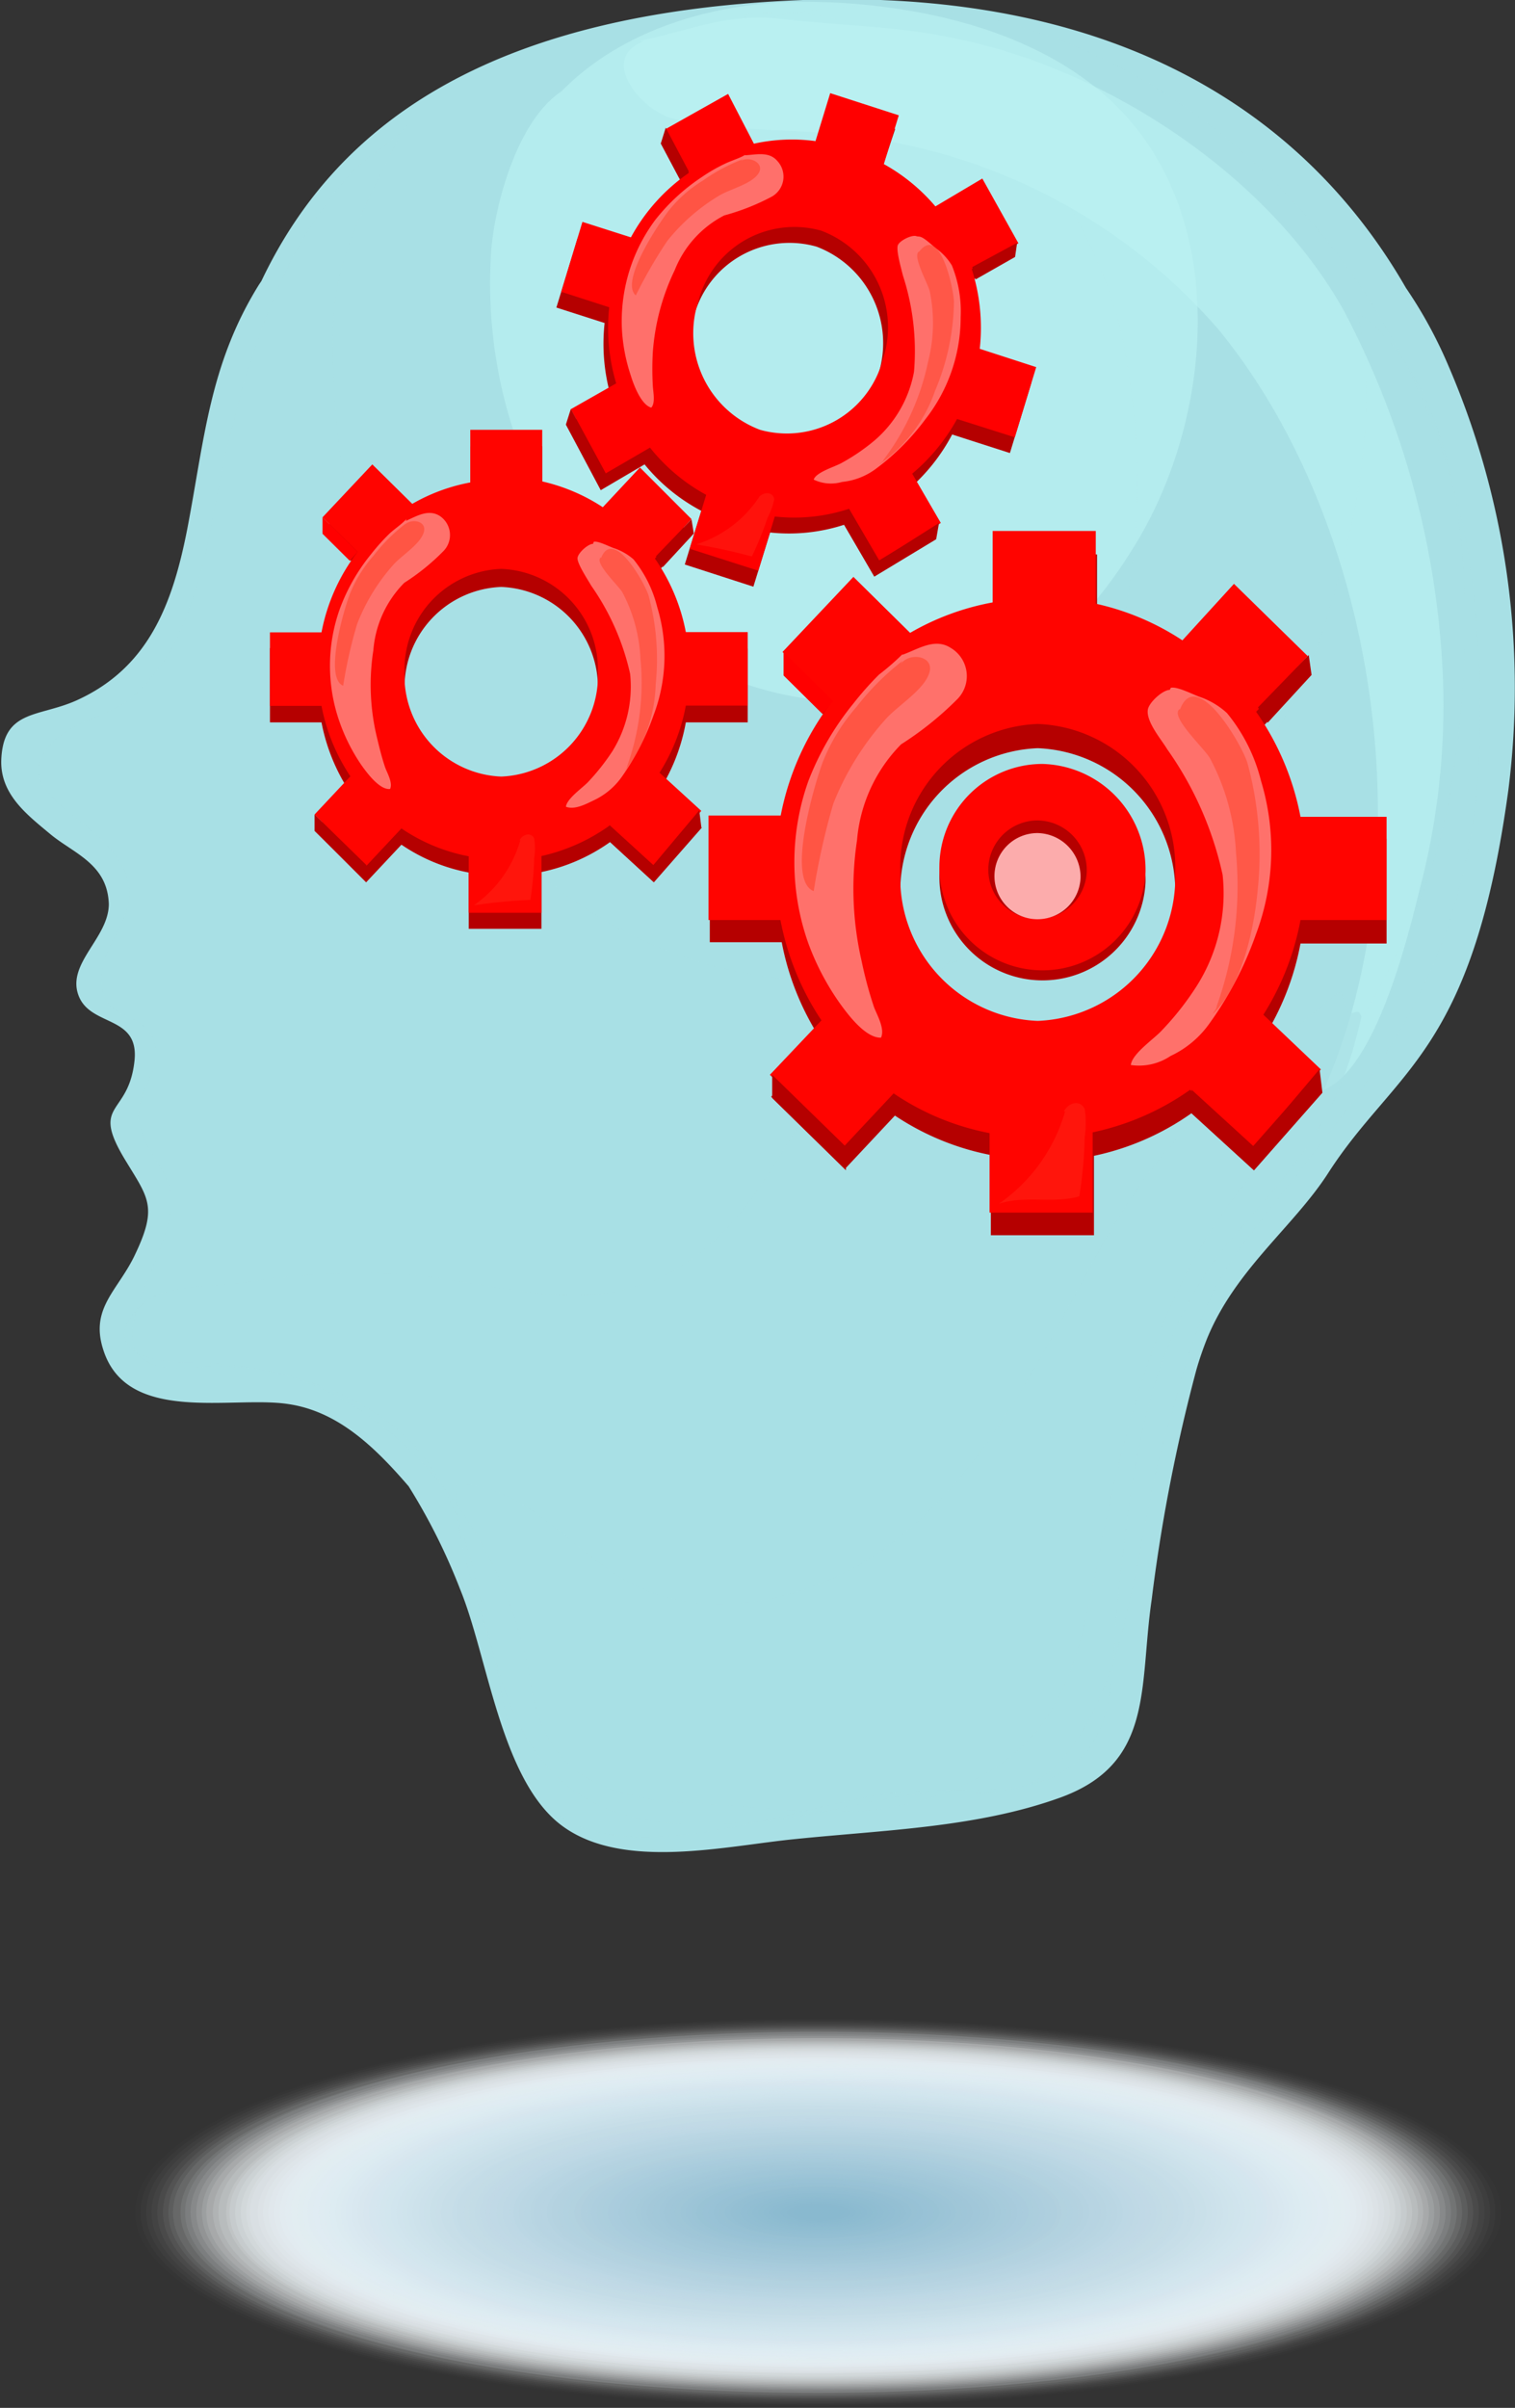 <svg xmlns="http://www.w3.org/2000/svg" width="58.76" height="93.33" viewBox="0 0 58.76 93.33">
  <rect x="0" y="0" width="58.76" height="93.33" fill="#333333" stroke="none"/>
  <defs>
    <style>
      .cls-1 {
        isolation: isolate;
      }

      .cls-124, .cls-2 {
        mix-blend-mode: multiply;
      }

      .cls-3 {
        fill: #fff;
        opacity: 0;
      }

      .cls-4 {
        fill: #fefeff;
        opacity: 0.01;
      }

      .cls-5 {
        fill: #fdfefe;
        opacity: 0.02;
      }

      .cls-6 {
        fill: #fcfdfe;
        opacity: 0.03;
      }

      .cls-7 {
        fill: #fbfdfd;
        opacity: 0.03;
      }

      .cls-8 {
        fill: #fafcfd;
        opacity: 0.04;
      }

      .cls-9 {
        fill: #f9fbfd;
        opacity: 0.05;
      }

      .cls-10 {
        fill: #f8fbfc;
        opacity: 0.06;
      }

      .cls-11 {
        fill: #f7fafc;
        opacity: 0.07;
      }

      .cls-12 {
        fill: #f6fafb;
        opacity: 0.08;
      }

      .cls-13 {
        fill: #f5f9fb;
        opacity: 0.08;
      }

      .cls-14 {
        fill: #f4f9fb;
        opacity: 0.09;
      }

      .cls-15 {
        fill: #f3f8fa;
        opacity: 0.1;
      }

      .cls-16 {
        fill: #f2f7fa;
        opacity: 0.11;
      }

      .cls-17 {
        fill: #f1f7f9;
        opacity: 0.12;
      }

      .cls-18 {
        fill: #f0f6f9;
        opacity: 0.13;
      }

      .cls-19 {
        fill: #eff6f9;
        opacity: 0.13;
      }

      .cls-20 {
        fill: #eef5f8;
        opacity: 0.14;
      }

      .cls-21 {
        fill: #edf4f8;
        opacity: 0.15;
      }

      .cls-22 {
        fill: #ecf4f7;
        opacity: 0.16;
      }

      .cls-23 {
        fill: #ebf3f7;
        opacity: 0.17;
      }

      .cls-24 {
        fill: #eaf3f7;
        opacity: 0.18;
      }

      .cls-25 {
        fill: #e9f2f6;
        opacity: 0.18;
      }

      .cls-26 {
        fill: #e8f1f6;
        opacity: 0.19;
      }

      .cls-27 {
        fill: #e7f1f5;
        opacity: 0.2;
      }

      .cls-28 {
        fill: #e6f0f5;
        opacity: 0.21;
      }

      .cls-29 {
        fill: #e5f0f5;
        opacity: 0.22;
      }

      .cls-30 {
        fill: #e4eff4;
        opacity: 0.23;
      }

      .cls-31 {
        fill: #e3eff4;
        opacity: 0.24;
      }

      .cls-32 {
        fill: #e2eef3;
        opacity: 0.24;
      }

      .cls-33 {
        fill: #e1edf3;
        opacity: 0.25;
      }

      .cls-34 {
        fill: #e0edf2;
        opacity: 0.26;
      }

      .cls-35 {
        fill: #dfecf2;
        opacity: 0.27;
      }

      .cls-36 {
        fill: #deecf2;
        opacity: 0.28;
      }

      .cls-37 {
        fill: #ddebf1;
        opacity: 0.29;
      }

      .cls-38 {
        fill: #dceaf1;
        opacity: 0.29;
      }

      .cls-39 {
        fill: #dbeaf0;
        opacity: 0.3;
      }

      .cls-40 {
        fill: #dae9f0;
        opacity: 0.31;
      }

      .cls-41 {
        fill: #d9e9f0;
        opacity: 0.32;
      }

      .cls-42 {
        fill: #d8e8ef;
        opacity: 0.33;
      }

      .cls-43 {
        fill: #d7e7ef;
        opacity: 0.34;
      }

      .cls-44 {
        fill: #d6e7ee;
        opacity: 0.34;
      }

      .cls-45 {
        fill: #d5e6ee;
        opacity: 0.35;
      }

      .cls-46 {
        fill: #d4e6ee;
        opacity: 0.36;
      }

      .cls-47 {
        fill: #d3e5ed;
        opacity: 0.37;
      }

      .cls-48 {
        fill: #d2e5ed;
        opacity: 0.38;
      }

      .cls-49 {
        fill: #d1e4ec;
        opacity: 0.39;
      }

      .cls-50 {
        fill: #d0e3ec;
        opacity: 0.39;
      }

      .cls-51 {
        fill: #cfe3ec;
        opacity: 0.4;
      }

      .cls-52 {
        fill: #cee2eb;
        opacity: 0.41;
      }

      .cls-53 {
        fill: #cde2eb;
        opacity: 0.42;
      }

      .cls-54 {
        fill: #cce1ea;
        opacity: 0.43;
      }

      .cls-55 {
        fill: #cbe0ea;
        opacity: 0.44;
      }

      .cls-56 {
        fill: #cae0ea;
        opacity: 0.45;
      }

      .cls-57 {
        fill: #c9dfe9;
        opacity: 0.45;
      }

      .cls-58 {
        fill: #c8dfe9;
        opacity: 0.46;
      }

      .cls-59 {
        fill: #c7dee8;
        opacity: 0.47;
      }

      .cls-60 {
        fill: #c6dde8;
        opacity: 0.48;
      }

      .cls-61 {
        fill: #c5dde8;
        opacity: 0.49;
      }

      .cls-62, .cls-63 {
        fill: #c4dce7;
      }

      .cls-62 {
        opacity: 0.5;
      }

      .cls-63 {
        opacity: 0.5;
      }

      .cls-64 {
        fill: #c3dbe6;
        opacity: 0.51;
      }

      .cls-65 {
        fill: #c2dbe6;
        opacity: 0.52;
      }

      .cls-66 {
        fill: #c1dae6;
        opacity: 0.53;
      }

      .cls-67 {
        fill: #c0d9e5;
        opacity: 0.54;
      }

      .cls-68 {
        fill: #bfd9e5;
        opacity: 0.55;
      }

      .cls-69 {
        fill: #bed8e4;
        opacity: 0.55;
      }

      .cls-70 {
        fill: #bdd8e4;
        opacity: 0.56;
      }

      .cls-71 {
        fill: #bcd7e4;
        opacity: 0.57;
      }

      .cls-72 {
        fill: #bbd6e3;
        opacity: 0.58;
      }

      .cls-73 {
        fill: #bad6e3;
        opacity: 0.59;
      }

      .cls-74 {
        fill: #b9d5e2;
        opacity: 0.6;
      }

      .cls-75 {
        fill: #b8d5e2;
        opacity: 0.61;
      }

      .cls-76 {
        fill: #b7d4e2;
        opacity: 0.61;
      }

      .cls-77 {
        fill: #b6d3e1;
        opacity: 0.62;
      }

      .cls-78 {
        fill: #b5d3e1;
        opacity: 0.63;
      }

      .cls-79 {
        fill: #b4d2e0;
        opacity: 0.64;
      }

      .cls-80 {
        fill: #b3d2e0;
        opacity: 0.65;
      }

      .cls-81 {
        fill: #b2d1e0;
        opacity: 0.66;
      }

      .cls-82 {
        fill: #b1d1df;
        opacity: 0.66;
      }

      .cls-83 {
        fill: #b0d0df;
        opacity: 0.67;
      }

      .cls-84 {
        fill: #afcfde;
        opacity: 0.68;
      }

      .cls-85 {
        fill: #aecfde;
        opacity: 0.69;
      }

      .cls-86 {
        fill: #adcede;
        opacity: 0.7;
      }

      .cls-87 {
        fill: #accedd;
        opacity: 0.71;
      }

      .cls-88 {
        fill: #abcddd;
        opacity: 0.71;
      }

      .cls-89 {
        fill: #aaccdc;
        opacity: 0.72;
      }

      .cls-90 {
        fill: #a9ccdc;
        opacity: 0.73;
      }

      .cls-91 {
        fill: #a8cbdc;
        opacity: 0.74;
      }

      .cls-92 {
        fill: #a7cbdb;
        opacity: 0.75;
      }

      .cls-93 {
        fill: #a6cadb;
        opacity: 0.76;
      }

      .cls-94 {
        fill: #a5c9da;
        opacity: 0.76;
      }

      .cls-95 {
        fill: #a4c9da;
        opacity: 0.77;
      }

      .cls-96 {
        fill: #a3c8d9;
        opacity: 0.78;
      }

      .cls-97 {
        fill: #a2c8d9;
        opacity: 0.79;
      }

      .cls-98 {
        fill: #a1c7d9;
        opacity: 0.8;
      }

      .cls-99 {
        fill: #a0c7d8;
        opacity: 0.81;
      }

      .cls-100 {
        fill: #9fc6d8;
        opacity: 0.82;
      }

      .cls-101 {
        fill: #9ec5d7;
        opacity: 0.82;
      }

      .cls-102 {
        fill: #9dc5d7;
        opacity: 0.83;
      }

      .cls-103 {
        fill: #9cc4d7;
        opacity: 0.84;
      }

      .cls-104 {
        fill: #9bc4d6;
        opacity: 0.85;
      }

      .cls-105 {
        fill: #9ac3d6;
        opacity: 0.86;
      }

      .cls-106 {
        fill: #99c2d5;
        opacity: 0.87;
      }

      .cls-107 {
        fill: #98c2d5;
        opacity: 0.87;
      }

      .cls-108 {
        fill: #97c1d5;
        opacity: 0.88;
      }

      .cls-109 {
        fill: #96c1d4;
        opacity: 0.89;
      }

      .cls-110 {
        fill: #95c0d4;
        opacity: 0.9;
      }

      .cls-111 {
        fill: #94bfd3;
        opacity: 0.91;
      }

      .cls-112 {
        fill: #93bfd3;
        opacity: 0.92;
      }

      .cls-113 {
        fill: #92bed3;
        opacity: 0.92;
      }

      .cls-114 {
        fill: #91bed2;
        opacity: 0.93;
      }

      .cls-115 {
        fill: #90bdd2;
        opacity: 0.94;
      }

      .cls-116 {
        fill: #8fbdd1;
        opacity: 0.95;
      }

      .cls-117 {
        fill: #8ebcd1;
        opacity: 0.96;
      }

      .cls-118 {
        fill: #8dbbd1;
        opacity: 0.97;
      }

      .cls-119 {
        fill: #8cbbd0;
        opacity: 0.97;
      }

      .cls-120 {
        fill: #8bbad0;
        opacity: 0.98;
      }

      .cls-121 {
        fill: #8abacf;
        opacity: 0.99;
      }

      .cls-122 {
        fill: #89b9cf;
      }

      .cls-123, .cls-124 {
        fill: #a8e0e5;
      }

      .cls-124, .cls-125 {
        opacity: 0.6;
      }

      .cls-125 {
        fill: #bdf3f4;
      }

      .cls-126 {
        fill: #b50000;
      }

      .cls-127 {
        fill: #ff0400;
      }

      .cls-128 {
        fill: #ffa099;
        opacity: 0.7;
      }

      .cls-129 {
        fill: red;
      }

      .cls-130, .cls-131 {
        fill: #ff452e;
      }

      .cls-130 {
        opacity: 0.63;
      }

      .cls-131 {
        opacity: 0.56;
      }

      .cls-132 {
        fill: #ff412d;
        opacity: 0.28;
      }

      .cls-133 {
        fill: #fcacac;
      }
    </style>
  </defs>
  <title>Asset 14tools1</title>
  <g class="cls-1">
    <g id="Layer_2" data-name="Layer 2">
      <g id="l1">
        <g>
          <g class="cls-2">
            <path class="cls-3" d="M58.44,85.75c0,4.19-12,7.58-26.71,7.58S5,89.94,5,85.75s12-7.57,26.71-7.57S58.44,81.57,58.44,85.75Z"/>
            <path class="cls-4" d="M58.22,85.75c0,4.15-11.86,7.51-26.49,7.51S5.24,89.9,5.24,85.75s11.86-7.51,26.49-7.51S58.22,81.61,58.22,85.75Z"/>
            <path class="cls-5" d="M58,85.75c0,4.12-11.77,7.45-26.28,7.45S5.45,89.87,5.45,85.75,17.22,78.3,31.73,78.3,58,81.64,58,85.75Z"/>
            <path class="cls-6" d="M57.79,85.75c0,4.08-11.67,7.39-26.06,7.39S5.67,89.83,5.67,85.75s11.67-7.38,26.06-7.38S57.79,81.67,57.79,85.75Z"/>
            <path class="cls-7" d="M57.58,85.75c0,4-11.58,7.33-25.85,7.33S5.88,89.8,5.88,85.75s11.58-7.32,25.85-7.32S57.58,81.71,57.58,85.75Z"/>
            <path class="cls-8" d="M57.36,85.75c0,4-11.48,7.27-25.63,7.27S6.1,89.77,6.1,85.75s11.47-7.26,25.63-7.26S57.36,81.74,57.36,85.75Z"/>
            <path class="cls-9" d="M57.14,85.75c0,4-11.37,7.21-25.41,7.21S6.32,89.73,6.32,85.75s11.37-7.2,25.41-7.2S57.14,81.77,57.14,85.75Z"/>
            <path class="cls-10" d="M56.93,85.75c0,4-11.28,7.15-25.2,7.15s-25.2-3.2-25.2-7.15,11.28-7.14,25.2-7.14S56.93,81.81,56.93,85.75Z"/>
            <path class="cls-11" d="M56.71,85.75c0,3.92-11.18,7.09-25,7.09s-25-3.17-25-7.09,11.18-7.08,25-7.08S56.71,81.84,56.71,85.75Z"/>
            <path class="cls-12" d="M56.5,85.75c0,3.88-11.09,7-24.77,7S7,89.63,7,85.75s11.09-7,24.77-7S56.5,81.88,56.5,85.75Z"/>
            <path class="cls-13" d="M56.28,85.75c0,3.85-11,7-24.55,7s-24.55-3.11-24.55-7,11-7,24.55-7S56.28,81.91,56.28,85.75Z"/>
            <path class="cls-14" d="M56.07,85.75c0,3.81-10.9,6.9-24.34,6.9S7.39,89.56,7.39,85.75s10.9-6.9,24.34-6.9S56.07,81.94,56.07,85.75Z"/>
            <path class="cls-15" d="M55.85,85.75c0,3.78-10.8,6.84-24.12,6.84S7.61,89.53,7.61,85.75s10.8-6.83,24.12-6.83S55.85,82,55.85,85.75Z"/>
            <path class="cls-16" d="M55.63,85.75c0,3.75-10.7,6.78-23.9,6.78s-23.9-3-23.9-6.78S18.53,79,31.73,79,55.63,82,55.63,85.75Z"/>
            <path class="cls-17" d="M55.42,85.75c0,3.71-10.61,6.72-23.69,6.72S8,89.46,8,85.75,18.65,79,31.73,79,55.42,82,55.42,85.75Z"/>
            <path class="cls-18" d="M55.2,85.75c0,3.68-10.51,6.66-23.47,6.66s-23.47-3-23.47-6.66S18.77,79.1,31.73,79.1,55.2,82.08,55.2,85.75Z"/>
            <path class="cls-19" d="M55,85.75c0,3.65-10.42,6.6-23.26,6.6S8.47,89.4,8.47,85.75s10.42-6.59,23.26-6.59S55,82.11,55,85.75Z"/>
            <path class="cls-20" d="M54.77,85.75c0,3.61-10.31,6.54-23,6.54s-23-2.93-23-6.54,10.31-6.53,23-6.53S54.77,82.15,54.77,85.75Z"/>
            <path class="cls-21" d="M54.56,85.75c0,3.58-10.22,6.48-22.83,6.48S8.9,89.33,8.9,85.75s10.22-6.47,22.83-6.47S54.56,82.18,54.56,85.75Z"/>
            <path class="cls-22" d="M54.34,85.75c0,3.54-10.12,6.41-22.61,6.41S9.12,89.29,9.12,85.75s10.12-6.41,22.61-6.41S54.34,82.21,54.34,85.75Z"/>
            <path class="cls-23" d="M54.12,85.75c0,3.51-10,6.35-22.39,6.35S9.34,89.26,9.34,85.75s10-6.35,22.39-6.35S54.12,82.25,54.12,85.75Z"/>
            <path class="cls-24" d="M53.91,85.75C53.91,89.23,44,92,31.73,92S9.55,89.23,9.55,85.75s9.93-6.28,22.18-6.28S53.91,82.28,53.91,85.75Z"/>
            <path class="cls-25" d="M53.69,85.75c0,3.44-9.83,6.23-22,6.23s-22-2.79-22-6.23,9.83-6.22,22-6.22S53.69,82.31,53.69,85.75Z"/>
            <path class="cls-26" d="M53.48,85.75c0,3.41-9.74,6.17-21.75,6.17S10,89.16,10,85.75s9.74-6.16,21.75-6.16S53.48,82.35,53.48,85.75Z"/>
            <path class="cls-27" d="M53.26,85.75c0,3.38-9.64,6.11-21.53,6.11S10.2,89.13,10.2,85.75s9.64-6.1,21.53-6.1S53.26,82.38,53.26,85.75Z"/>
            <path class="cls-28" d="M53.05,85.75c0,3.34-9.55,6-21.32,6s-21.32-2.71-21.32-6,9.55-6,21.32-6S53.05,82.42,53.05,85.75Z"/>
            <path class="cls-29" d="M52.83,85.75c0,3.31-9.45,6-21.1,6s-21.1-2.68-21.1-6,9.45-6,21.1-6S52.83,82.45,52.83,85.75Z"/>
            <path class="cls-30" d="M52.61,85.75c0,3.27-9.35,5.92-20.88,5.92S10.85,89,10.85,85.75s9.35-5.92,20.88-5.92S52.61,82.48,52.61,85.75Z"/>
            <path class="cls-31" d="M52.4,85.75c0,3.24-9.26,5.86-20.67,5.86S11.06,89,11.06,85.75s9.25-5.86,20.67-5.86S52.4,82.52,52.4,85.75Z"/>
            <path class="cls-32" d="M52.18,85.75c0,3.21-9.15,5.8-20.45,5.8S11.28,89,11.28,85.75,20.43,80,31.73,80,52.18,82.55,52.18,85.75Z"/>
            <path class="cls-33" d="M52,85.75c0,3.17-9.06,5.74-20.24,5.74s-20.24-2.57-20.24-5.74S20.55,80,31.73,80,52,82.59,52,85.75Z"/>
            <path class="cls-34" d="M51.75,85.75c0,3.14-9,5.68-20,5.68s-20-2.54-20-5.68,9-5.67,20-5.67S51.75,82.62,51.75,85.75Z"/>
            <path class="cls-35" d="M51.54,85.75c0,3.11-8.87,5.62-19.81,5.62s-19.81-2.51-19.81-5.62,8.87-5.61,19.81-5.61S51.54,82.65,51.54,85.75Z"/>
            <path class="cls-36" d="M51.32,85.75c0,3.07-8.77,5.56-19.59,5.56s-19.59-2.49-19.59-5.56,8.77-5.55,19.59-5.55S51.32,82.69,51.32,85.75Z"/>
            <path class="cls-37" d="M51.1,85.75c0,3-8.67,5.5-19.37,5.5s-19.37-2.46-19.37-5.5S21,80.26,31.73,80.26,51.1,82.72,51.1,85.75Z"/>
            <path class="cls-38" d="M50.89,85.75c0,3-8.58,5.44-19.16,5.44s-19.16-2.44-19.16-5.44,8.58-5.43,19.16-5.43S50.89,82.75,50.89,85.75Z"/>
            <path class="cls-39" d="M50.67,85.75c0,3-8.48,5.37-18.94,5.37s-18.94-2.4-18.94-5.37,8.48-5.37,18.94-5.37S50.67,82.79,50.67,85.75Z"/>
            <path class="cls-40" d="M50.46,85.75c0,2.94-8.39,5.31-18.73,5.31S13,88.69,13,85.75s8.39-5.31,18.73-5.31S50.46,82.82,50.46,85.75Z"/>
            <path class="cls-41" d="M50.24,85.75C50.24,88.65,42,91,31.73,91s-18.51-2.35-18.51-5.25,8.29-5.24,18.51-5.24S50.24,82.86,50.24,85.75Z"/>
            <path class="cls-42" d="M50,85.75c0,2.87-8.2,5.19-18.3,5.19s-18.3-2.32-18.3-5.19,8.2-5.18,18.3-5.18S50,82.89,50,85.75Z"/>
            <path class="cls-43" d="M49.81,85.75c0,2.84-8.09,5.13-18.08,5.13s-18.08-2.29-18.08-5.13,8.09-5.12,18.08-5.12S49.81,82.92,49.81,85.75Z"/>
            <path class="cls-44" d="M49.59,85.75c0,2.8-8,5.07-17.86,5.07s-17.86-2.27-17.86-5.07,8-5.06,17.86-5.06S49.59,83,49.59,85.75Z"/>
            <path class="cls-45" d="M49.38,85.75c0,2.77-7.9,5-17.65,5s-17.65-2.24-17.65-5,7.9-5,17.65-5S49.38,83,49.38,85.75Z"/>
            <path class="cls-46" d="M49.16,85.75c0,2.73-7.8,5-17.43,5s-17.43-2.22-17.43-5,7.8-4.94,17.43-4.94S49.16,83,49.16,85.75Z"/>
            <path class="cls-47" d="M49,85.75c0,2.7-7.71,4.89-17.22,4.89s-17.22-2.19-17.22-4.89,7.71-4.88,17.22-4.88S49,83.06,49,85.75Z"/>
            <path class="cls-48" d="M48.73,85.75c0,2.67-7.61,4.82-17,4.82s-17-2.15-17-4.82,7.61-4.82,17-4.82S48.73,83.09,48.73,85.75Z"/>
            <path class="cls-49" d="M48.52,85.75c0,2.63-7.52,4.76-16.79,4.76s-16.79-2.13-16.79-4.76S22.46,81,31.73,81,48.52,83.13,48.52,85.75Z"/>
            <path class="cls-50" d="M48.3,85.75c0,2.6-7.42,4.7-16.57,4.7s-16.57-2.1-16.57-4.7,7.42-4.69,16.57-4.69S48.3,83.16,48.3,85.75Z"/>
            <path class="cls-51" d="M48.08,85.75c0,2.56-7.32,4.64-16.35,4.64s-16.35-2.08-16.35-4.64,7.32-4.63,16.35-4.63S48.08,83.19,48.08,85.75Z"/>
            <path class="cls-52" d="M47.87,85.75c0,2.53-7.23,4.58-16.14,4.58s-16.14-2-16.14-4.58,7.23-4.57,16.14-4.57S47.87,83.23,47.87,85.75Z"/>
            <path class="cls-53" d="M47.65,85.75c0,2.5-7.13,4.52-15.92,4.52s-15.92-2-15.92-4.52,7.13-4.51,15.92-4.51S47.65,83.26,47.65,85.75Z"/>
            <path class="cls-54" d="M47.44,85.75c0,2.46-7,4.46-15.71,4.46S16,88.21,16,85.75s7-4.45,15.71-4.45S47.44,83.29,47.44,85.75Z"/>
            <path class="cls-55" d="M47.22,85.75c0,2.43-6.93,4.4-15.49,4.4s-15.49-2-15.49-4.4,6.93-4.39,15.49-4.39S47.22,83.33,47.22,85.75Z"/>
            <path class="cls-56" d="M47,85.75c0,2.4-6.84,4.33-15.28,4.33s-15.28-1.93-15.28-4.33,6.84-4.33,15.28-4.33S47,83.36,47,85.75Z"/>
            <path class="cls-57" d="M46.79,85.75c0,2.36-6.74,4.27-15.06,4.27s-15.06-1.91-15.06-4.27,6.74-4.27,15.06-4.27S46.79,83.4,46.79,85.75Z"/>
            <path class="cls-58" d="M46.57,85.75c0,2.33-6.64,4.21-14.84,4.21s-14.84-1.88-14.84-4.21,6.64-4.2,14.84-4.2S46.57,83.43,46.57,85.75Z"/>
            <path class="cls-59" d="M46.36,85.75c0,2.29-6.55,4.15-14.63,4.15S17.1,88,17.1,85.75s6.55-4.14,14.63-4.14S46.36,83.46,46.36,85.75Z"/>
            <path class="cls-60" d="M46.14,85.75c0,2.26-6.45,4.09-14.41,4.09S17.32,88,17.32,85.75s6.45-4.08,14.41-4.08S46.14,83.5,46.14,85.75Z"/>
            <path class="cls-61" d="M45.93,85.75c0,2.23-6.36,4-14.2,4s-14.2-1.8-14.2-4,6.36-4,14.2-4S45.93,83.53,45.93,85.75Z"/>
            <path class="cls-62" d="M45.71,85.75c0,2.19-6.26,4-14,4s-14-1.78-14-4,6.26-4,14-4S45.71,83.56,45.71,85.75Z"/>
            <path class="cls-63" d="M45.5,85.75c0,2.16-6.17,3.91-13.77,3.91S18,87.91,18,85.75s6.17-3.9,13.77-3.9S45.5,83.6,45.5,85.75Z"/>
            <path class="cls-64" d="M45.28,85.75c0,2.13-6.07,3.85-13.55,3.85s-13.55-1.72-13.55-3.85,6.07-3.84,13.55-3.84S45.28,83.63,45.28,85.75Z"/>
            <path class="cls-65" d="M45.06,85.75c0,2.09-6,3.78-13.33,3.78S18.4,87.84,18.4,85.75,24.37,82,31.73,82,45.06,83.67,45.06,85.75Z"/>
            <path class="cls-66" d="M44.85,85.75c0,2.06-5.87,3.72-13.12,3.72s-13.12-1.66-13.12-3.72S24.48,82,31.73,82,44.85,83.7,44.85,85.75Z"/>
            <path class="cls-67" d="M44.63,85.75c0,2-5.77,3.66-12.9,3.66s-12.9-1.64-12.9-3.66,5.77-3.65,12.9-3.65S44.63,83.73,44.63,85.75Z"/>
            <path class="cls-68" d="M44.42,85.75c0,2-5.68,3.6-12.69,3.6S19,87.74,19,85.75s5.68-3.59,12.69-3.59S44.42,83.77,44.42,85.75Z"/>
            <path class="cls-69" d="M44.2,85.75c0,2-5.58,3.54-12.47,3.54s-12.47-1.58-12.47-3.54,5.58-3.53,12.47-3.53S44.2,83.8,44.2,85.75Z"/>
            <path class="cls-70" d="M44,85.75c0,1.92-5.49,3.48-12.26,3.48s-12.26-1.56-12.26-3.48S25,82.28,31.73,82.28,44,83.84,44,85.75Z"/>
            <path class="cls-71" d="M43.77,85.75c0,1.89-5.39,3.42-12,3.42s-12-1.53-12-3.42,5.39-3.41,12-3.41S43.77,83.87,43.77,85.75Z"/>
            <path class="cls-72" d="M43.55,85.75c0,1.86-5.29,3.36-11.82,3.36s-11.82-1.5-11.82-3.36S25.2,82.4,31.73,82.4,43.55,83.9,43.55,85.75Z"/>
            <path class="cls-73" d="M43.34,85.75c0,1.82-5.2,3.3-11.61,3.3s-11.61-1.48-11.61-3.3,5.2-3.29,11.61-3.29S43.34,83.94,43.34,85.75Z"/>
            <path class="cls-74" d="M43.12,85.75C43.12,87.54,38,89,31.73,89s-11.39-1.44-11.39-3.23,5.1-3.23,11.39-3.23S43.12,84,43.12,85.75Z"/>
            <path class="cls-75" d="M42.91,85.75c0,1.75-5,3.17-11.18,3.17S20.55,87.5,20.55,85.75s5-3.16,11.18-3.16S42.91,84,42.91,85.75Z"/>
            <path class="cls-76" d="M42.69,85.75c0,1.72-4.91,3.11-11,3.11s-11-1.39-11-3.11,4.91-3.1,11-3.1S42.69,84,42.69,85.75Z"/>
            <path class="cls-77" d="M42.48,85.75c0,1.69-4.82,3-10.75,3S21,87.44,21,85.75s4.82-3,10.75-3S42.48,84.07,42.48,85.75Z"/>
            <path class="cls-78" d="M42.26,85.75c0,1.65-4.71,3-10.53,3s-10.53-1.34-10.53-3,4.71-3,10.53-3S42.26,84.11,42.26,85.75Z"/>
            <path class="cls-79" d="M42,85.75c0,1.62-4.61,2.93-10.31,2.93s-10.31-1.31-10.31-2.93S26,82.83,31.73,82.83,42,84.14,42,85.75Z"/>
            <path class="cls-80" d="M41.83,85.75c0,1.59-4.52,2.87-10.1,2.87s-10.1-1.28-10.1-2.87,4.52-2.86,10.1-2.86S41.83,84.17,41.83,85.75Z"/>
            <path class="cls-81" d="M41.61,85.75c0,1.55-4.42,2.81-9.88,2.81s-9.88-1.26-9.88-2.81S26.27,83,31.73,83,41.61,84.21,41.61,85.75Z"/>
            <path class="cls-82" d="M41.4,85.75c0,1.52-4.33,2.74-9.67,2.74s-9.67-1.22-9.67-2.74S26.39,83,31.73,83,41.4,84.24,41.4,85.75Z"/>
            <path class="cls-83" d="M41.18,85.75c0,1.48-4.23,2.68-9.45,2.68s-9.45-1.2-9.45-2.68,4.23-2.68,9.45-2.68S41.18,84.27,41.18,85.75Z"/>
            <path class="cls-84" d="M41,85.75c0,1.45-4.14,2.62-9.24,2.62s-9.24-1.17-9.24-2.62,4.14-2.61,9.24-2.61S41,84.31,41,85.75Z"/>
            <path class="cls-85" d="M40.75,85.75c0,1.42-4,2.56-9,2.56s-9-1.14-9-2.56,4-2.55,9-2.55S40.75,84.34,40.75,85.75Z"/>
            <path class="cls-86" d="M40.53,85.75c0,1.38-3.94,2.5-8.8,2.5s-8.8-1.12-8.8-2.5,3.94-2.49,8.8-2.49S40.53,84.38,40.53,85.75Z"/>
            <path class="cls-87" d="M40.32,85.75c0,1.35-3.85,2.44-8.59,2.44s-8.59-1.09-8.59-2.44,3.85-2.43,8.59-2.43S40.32,84.41,40.32,85.75Z"/>
            <path class="cls-88" d="M40.1,85.75c0,1.32-3.75,2.38-8.37,2.38s-8.37-1.06-8.37-2.38,3.75-2.37,8.37-2.37S40.1,84.44,40.1,85.75Z"/>
            <path class="cls-89" d="M39.89,85.75c0,1.28-3.65,2.32-8.16,2.32s-8.16-1-8.16-2.32,3.66-2.31,8.16-2.31S39.89,84.48,39.89,85.75Z"/>
            <path class="cls-90" d="M39.67,85.75C39.67,87,36.12,88,31.73,88s-7.94-1-7.94-2.26,3.55-2.25,7.94-2.25S39.67,84.51,39.67,85.75Z"/>
            <path class="cls-91" d="M39.46,85.75c0,1.21-3.46,2.19-7.73,2.19S24,87,24,85.75s3.46-2.19,7.73-2.19S39.46,84.54,39.46,85.75Z"/>
            <path class="cls-92" d="M39.24,85.75c0,1.18-3.36,2.13-7.51,2.13s-7.51-.95-7.51-2.13,3.36-2.12,7.51-2.12S39.24,84.58,39.24,85.75Z"/>
            <path class="cls-93" d="M39,85.75c0,1.15-3.26,2.07-7.29,2.07s-7.29-.92-7.29-2.07,3.26-2.06,7.29-2.06S39,84.61,39,85.75Z"/>
            <path class="cls-94" d="M38.81,85.75c0,1.11-3.17,2-7.08,2s-7.08-.9-7.08-2,3.17-2,7.08-2S38.81,84.65,38.81,85.75Z"/>
            <path class="cls-95" d="M38.59,85.75c0,1.08-3.07,2-6.86,2s-6.86-.87-6.86-2,3.07-1.94,6.86-1.94S38.59,84.68,38.59,85.75Z"/>
            <path class="cls-96" d="M38.38,85.75c0,1-3,1.89-6.65,1.89s-6.65-.84-6.65-1.89,3-1.88,6.65-1.88S38.38,84.71,38.38,85.75Z"/>
            <path class="cls-97" d="M38.16,85.75c0,1-2.88,1.83-6.43,1.83s-6.43-.82-6.43-1.83,2.88-1.82,6.43-1.82S38.16,84.75,38.16,85.75Z"/>
            <path class="cls-98" d="M38,85.75c0,1-2.79,1.77-6.22,1.77s-6.22-.79-6.22-1.77S28.3,84,31.73,84,38,84.78,38,85.75Z"/>
            <path class="cls-99" d="M37.73,85.75c0,.94-2.69,1.71-6,1.71s-6-.77-6-1.71,2.69-1.7,6-1.7S37.73,84.81,37.73,85.75Z"/>
            <path class="cls-100" d="M37.51,85.75c0,.91-2.59,1.64-5.78,1.64S26,86.66,26,85.75s2.59-1.64,5.78-1.64S37.51,84.85,37.51,85.75Z"/>
            <path class="cls-101" d="M37.3,85.75c0,.88-2.49,1.58-5.57,1.58s-5.57-.7-5.57-1.58,2.49-1.57,5.57-1.57S37.3,84.88,37.3,85.75Z"/>
            <path class="cls-102" d="M37.08,85.75c0,.84-2.39,1.52-5.35,1.52s-5.35-.68-5.35-1.52,2.39-1.51,5.35-1.51S37.08,84.92,37.08,85.75Z"/>
            <path class="cls-103" d="M36.87,85.75c0,.81-2.3,1.46-5.14,1.46s-5.14-.65-5.14-1.46,2.3-1.45,5.14-1.45S36.87,85,36.87,85.75Z"/>
            <path class="cls-104" d="M36.65,85.75c0,.77-2.2,1.4-4.92,1.4s-4.92-.63-4.92-1.4,2.2-1.39,4.92-1.39S36.65,85,36.65,85.75Z"/>
            <path class="cls-105" d="M36.44,85.75c0,.74-2.11,1.34-4.71,1.34S27,86.49,27,85.75s2.11-1.33,4.71-1.33S36.44,85,36.44,85.75Z"/>
            <path class="cls-106" d="M36.22,85.75c0,.71-2,1.28-4.49,1.28s-4.49-.57-4.49-1.28,2-1.27,4.49-1.27S36.22,85.05,36.22,85.75Z"/>
            <path class="cls-107" d="M36,85.75c0,.67-1.91,1.22-4.27,1.22s-4.27-.55-4.27-1.22,1.91-1.21,4.27-1.21S36,85.08,36,85.75Z"/>
            <path class="cls-108" d="M35.79,85.75c0,.64-1.82,1.15-4.06,1.15s-4.06-.51-4.06-1.15,1.82-1.15,4.06-1.15S35.79,85.12,35.79,85.75Z"/>
            <path class="cls-109" d="M35.57,85.75c0,.61-1.72,1.09-3.84,1.09s-3.84-.48-3.84-1.09,1.72-1.09,3.84-1.09S35.57,85.15,35.57,85.75Z"/>
            <path class="cls-110" d="M35.36,85.75c0,.57-1.63,1-3.63,1s-3.63-.46-3.63-1,1.63-1,3.63-1S35.36,85.19,35.36,85.75Z"/>
            <path class="cls-111" d="M35.14,85.75c0,.54-1.53,1-3.41,1s-3.41-.43-3.41-1,1.53-1,3.41-1S35.14,85.22,35.14,85.75Z"/>
            <path class="cls-112" d="M34.93,85.75c0,.5-1.44.91-3.2.91s-3.2-.41-3.2-.91,1.44-.9,3.2-.9S34.93,85.25,34.93,85.75Z"/>
            <path class="cls-113" d="M34.71,85.75c0,.47-1.33.85-3,.85s-3-.38-3-.85,1.33-.84,3-.84S34.71,85.29,34.71,85.75Z"/>
            <path class="cls-114" d="M34.49,85.75c0,.44-1.23.79-2.76.79S29,86.19,29,85.75,30.2,85,31.73,85,34.49,85.32,34.49,85.75Z"/>
            <path class="cls-115" d="M34.28,85.75c0,.4-1.14.73-2.55.73s-2.55-.33-2.55-.73S30.32,85,31.73,85,34.28,85.36,34.28,85.75Z"/>
            <path class="cls-116" d="M34.06,85.75c0,.37-1,.67-2.33.67s-2.33-.3-2.33-.67,1-.66,2.33-.66S34.06,85.39,34.06,85.75Z"/>
            <path class="cls-117" d="M33.85,85.75c0,.34-1,.6-2.12.6s-2.12-.26-2.12-.6.95-.6,2.12-.6S33.85,85.42,33.85,85.75Z"/>
            <path class="cls-118" d="M33.63,85.75c0,.3-.85.54-1.9.54s-1.9-.24-1.9-.54.85-.53,1.9-.53S33.63,85.46,33.63,85.75Z"/>
            <path class="cls-119" d="M33.42,85.75c0,.27-.76.48-1.69.48S30,86,30,85.75s.76-.47,1.69-.47S33.42,85.49,33.42,85.75Z"/>
            <path class="cls-120" d="M33.2,85.75c0,.23-.66.42-1.47.42s-1.47-.19-1.47-.42.66-.41,1.47-.41S33.2,85.52,33.2,85.75Z"/>
            <path class="cls-121" d="M33,85.75c0,.2-.56.36-1.25.36s-1.25-.16-1.25-.36.56-.35,1.25-.35S33,85.56,33,85.75Z"/>
            <path class="cls-122" d="M32.77,85.75c0,.17-.47.3-1,.3s-1-.13-1-.3.47-.29,1-.29S32.77,85.59,32.77,85.75Z"/>
          </g>
          <g>
            <path class="cls-123" d="M56.17,14.16a17.33,17.33,0,0,0-1.64-3C50.88,4.81,43.82-.46,31.14,0c-11.82.46-18,4.57-21,10.89l-.1.15c-1.92,3.09-2.11,6-2.78,9.48-.57,2.9-1.5,5.38-4.32,6.64-1.45.64-2.8.34-2.89,2.27-.06,1.35,1,2.15,1.9,2.9s2.22,1.15,2.27,2.71c0,1.31-1.63,2.29-1.18,3.53s2.34.76,2.18,2.51C5,43.31,3.46,42.68,4.88,45c.87,1.43,1.23,1.78.38,3.58C4.61,50,3.48,50.67,4,52.3c.91,2.93,5,1.79,7.17,2.12,1.94.28,3.37,1.67,4.68,3.19a23.53,23.53,0,0,1,2,4c1.08,2.64,1.58,7.39,3.94,9.15s6.38.78,9.08.52c3.42-.35,7-.44,10.21-1.59,3.71-1.32,3.09-4.31,3.59-7.7a65.61,65.61,0,0,1,1.73-8.89c.12-.42.26-.82.41-1.2,1.09-2.68,3.35-4.34,4.69-6.41,2.61-4.07,5.6-4.61,7-14.85A31.5,31.5,0,0,0,56.17,14.16Z"/>
            <path class="cls-124" d="M28.86.58c7.12-.95,13,5.79,14.6,12.21a27.19,27.19,0,0,1-5.73,23.4c-2.37,2.92-5.35,5-7.3,8.31-1.58,2.66-3.54,5.14-6.86,5.61-2.54.35-5.14-.47-7.63-.7a29.42,29.42,0,0,0-6.58.31c-1.13.16-3.07.05-3.9.88-1.71,1.71.38,2.2,1.73,2.21,3.47,0,7.77,1.17,9.67,4.28s1.73,6.7,3.3,9.8c2,3.89,5.54,4.08,9.52,3.69,1.88-.19,3.75-.75,5.63-1s4.08.35,5.56-1.06c3-2.9,3.18-9,4.32-12.85.76-2.56,1.27-5.07,2.88-7.25,1.77-2.4,3.71-4.64,5.38-7.12,3.91-5.82,4.4-11.58,3.7-18.35C55.77,9.46,42.68-2.86,29,.91Z"/>
            <path class="cls-124" d="M15.47,5.33C14.29,7.81,13,9.81,12.92,12.65A33.84,33.84,0,0,0,15.84,27c4,8.92,13.35,13.26,22.52,9.83,5.83-2.17,11-6.26,12.89-12.22,1.23-3.79,2.33-8.58,1.38-12.53,5,3.61,4.55,13.46,3.58,18.85s-4.34,10.54-7.84,14.84-4.71,9.32-5.81,14.85c-.81,4.08-1.42,7-5.55,8.73-3.55,1.44-6.35.73-10,.55-3.5-.17-5.88-1-6.44-4.71C19.63,59.13,14.36,52.38,7.67,53c-4.57.41-1.69-3.22-1.15-5.6.4-1.79-.42-2-1-3.43s.8-2.35.48-3.52c-.39-1.4-2.23-.73-2.05-2.71.13-1.44,1.55-2.36.9-3.94C4,31.66-.2,30.67,2.24,28.6c.87-.74,2-.86,2.88-1.56a7.66,7.66,0,0,0,2.08-3.1c1-2.41,1.14-5.11,1.86-7.6a30.21,30.21,0,0,1,2.3-6.4A17.35,17.35,0,0,1,13.6,6.72c.63-.67,1.91-1.39,2.21-1.9Z"/>
            <path class="cls-125" d="M22.25,3.29c-2,.8-3,4.33-3.19,6.31A18.42,18.42,0,0,0,22,21.05a13.16,13.16,0,0,0,11.2,6.16c5.16.17,8.31-1.88,10.94-6.28,2.9-4.88,3.54-12.44-.81-16.79-3-3-7.8-4-11.82-4.07S23.07,1.36,20.73,4.82Z"/>
            <path class="cls-125" d="M25,1.59c-1.84.66-.1,2.72,1.09,3,2.31.58,5.12.35,7.51.75a22.17,22.17,0,0,1,13.65,7.42c6.23,7.59,8.07,20.48,4.09,29.49,2-.83,3.23-5.77,3.72-7.77a28,28,0,0,0,.84-9.33A33.45,33.45,0,0,0,52.1,12c-3-5.32-9.36-9.43-15.26-10.55C34.71,1,32.56,1,30.39.74s-3.48.41-5.6.85Z"/>
            <path class="cls-124" d="M52,38.39c-3.72,3.11-6.66,5.27-9.14,9.67-2.38,4.23-4.52,9.1-8.61,12-2.62,1.83-6.38,2.86-9.47,1.46-2.38-1.08-4.24-4-7.08-4-.17,2.15,1.07,5,1.54,7.09s.72,4.77,2.68,5.91c3.17,1.83,9.15-.52,12.48-1,2-.3,4.87.2,6.67-.75,2.43-1.3,2-4.26,2.28-6.69.55-5.1,1.08-10.21,4.57-14.24,2.63-3,4-4.53,4.88-8.42-.12-.44-.28,0-.54-.23Z"/>
            <g>
              <g>
                <path class="cls-126" d="M26.6,28H29V25.14H26.6a7.51,7.51,0,0,0-1.2-2.86l1.42-1.52-2-2-1.44,1.54a7.17,7.17,0,0,0-2.35-1v-2H18.24v1.95a6.85,6.85,0,0,0-2.25.83l-1.55-1.53-1.93,2.05L13.87,22a7.33,7.33,0,0,0-1.4,3.12h-2V28h2a7.4,7.4,0,0,0,1.12,2.73L12.2,32.2l2,2,1.37-1.46a6.92,6.92,0,0,0,2.61,1.08V36H21v-2.2a7.06,7.06,0,0,0,2.66-1.16l1.7,1.56,1.86-2.12-1.62-1.48A7.38,7.38,0,0,0,26.6,28Zm-7.16,2.75a3.91,3.91,0,0,1-3.75-4,3.9,3.9,0,0,1,3.75-4,3.9,3.9,0,0,1,3.75,4A3.91,3.91,0,0,1,19.44,30.74Z"/>
                <path class="cls-127" d="M26.6,27.35H29V24.5H26.6a7.4,7.4,0,0,0-1.2-2.85l1.42-1.53-2-2-1.44,1.54a7.19,7.19,0,0,0-2.35-1v-2H18.24V18.7a7.08,7.08,0,0,0-2.25.83L14.44,18l-1.93,2.05,1.36,1.34a7.38,7.38,0,0,0-1.4,3.12h-2v2.85h2a7.4,7.4,0,0,0,1.12,2.73L12.2,31.57l2,2,1.37-1.46a6.92,6.92,0,0,0,2.61,1.08v2.19H21v-2.2A7.22,7.22,0,0,0,23.64,32l1.7,1.55,1.86-2.12-1.62-1.48A7.38,7.38,0,0,0,26.6,27.35ZM19.44,30.1a3.91,3.91,0,0,1-3.75-4.05,3.9,3.9,0,0,1,3.75-4,3.9,3.9,0,0,1,3.75,4A3.91,3.91,0,0,1,19.44,30.1Z"/>
                <path class="cls-128" d="M23,21.08c-.19,0-.57.34-.6.54s.38.82.53,1.08a9.55,9.55,0,0,1,1.51,3.42,4.75,4.75,0,0,1-.69,3,8.49,8.49,0,0,1-.95,1.2c-.21.22-.82.64-.85.95.34.13.77-.1,1.08-.25a2.77,2.77,0,0,0,1.08-.9,9.76,9.76,0,0,0,1.24-2.4,6.47,6.47,0,0,0,.14-4.19,4.74,4.74,0,0,0-.92-1.85,2.22,2.22,0,0,0-.78-.44c-.21-.08-.6-.28-.76-.24Z"/>
                <path class="cls-128" d="M15.77,20.11c-.19.21-.44.37-.65.56a7.88,7.88,0,0,0-.72.8,7.38,7.38,0,0,0-1.22,2.13,6.55,6.55,0,0,0,0,4.41A7.16,7.16,0,0,0,14,29.63c.21.3.72,1,1.13.95.11-.24-.11-.61-.19-.83-.14-.41-.24-.83-.34-1.25a8.68,8.68,0,0,1-.12-3.29,4.18,4.18,0,0,1,1.2-2.62,8.61,8.61,0,0,0,1.52-1.23A.89.89,0,0,0,17.06,20c-.44-.28-.89,0-1.32.19Z"/>
                <polygon class="cls-126" points="12.2 31.57 12.2 32.2 14.21 34.17 14.21 33.53 12.2 31.57"/>
                <polygon class="cls-126" points="25.34 33.53 25.34 34.17 27.2 32.05 27.12 31.41 25.34 33.53"/>
                <polygon class="cls-126" points="23.64 31.98 23.64 32.61 25.34 34.17 25.34 33.53 23.64 31.98"/>
                <polygon class="cls-126" points="26.82 20.13 26.91 20.68 25.71 21.98 25.44 21.56 26.82 20.13"/>
                <polygon class="cls-129" points="12.51 20.69 12.51 20.05 13.87 21.39 13.57 21.74 12.51 20.69"/>
                <path class="cls-130" d="M15.73,20.3a6.71,6.71,0,0,0-1.25,1.25,5.06,5.06,0,0,0-.92,1.5c-.22.58-1,3.22-.25,3.53a18.3,18.3,0,0,1,.54-2.39,7.55,7.55,0,0,1,1.38-2.27c.32-.38,1.08-.82,1.21-1.3s-.62-.56-.82-.18Z"/>
                <path class="cls-131" d="M23.31,21.6c-.3.19.69,1.11.83,1.36a6.05,6.05,0,0,1,.7,2.57,9.61,9.61,0,0,1-.52,4.18c0,.07-.08.14-.11.21a5.76,5.76,0,0,0,1.22-3.38,9.45,9.45,0,0,0-.27-3.44c-.14-.49-1.38-2.69-1.85-1.46Z"/>
                <path class="cls-132" d="M20.18,32.57a4.63,4.63,0,0,1-1.8,2.52,20.77,20.77,0,0,1,2.19-.21,12.34,12.34,0,0,0,.15-1.62,2.46,2.46,0,0,0,0-.76c-.13-.26-.44-.17-.57.07Z"/>
              </g>
              <g>
                <path class="cls-126" d="M36.93,16.84l2.24.72L40,14.84l-2.23-.71A7.46,7.46,0,0,0,37.45,11l1.81-1L37.92,7.53l-1.83,1a7,7,0,0,0-2-1.65L34.72,5l-2.66-.85L31.49,6a7,7,0,0,0-2.38.11l-1-1.93L25.63,5.56l.9,1.7A7.28,7.28,0,0,0,24.28,9.8l-1.87-.59-.83,2.71,1.87.6a7.42,7.42,0,0,0,.27,2.94l-1.77,1L23.3,19,25,18A7.11,7.11,0,0,0,27.2,19.8l-.64,2.08,2.66.86.65-2.1a6.93,6.93,0,0,0,2.87-.3l1.17,2,2.4-1.45L35.2,19A7.29,7.29,0,0,0,36.93,16.84Zm-7.64.43a4,4,0,0,1-2.38-5,3.84,3.84,0,0,1,4.76-2.71,4,4,0,0,1,2.38,5A3.84,3.84,0,0,1,29.29,17.27Z"/>
                <path class="cls-129" d="M37.12,16.24l2.24.71.83-2.72L38,13.52a7.46,7.46,0,0,0-.31-3.09l1.81-1L38.1,6.92,36.28,8a7.19,7.19,0,0,0-2-1.64l.58-1.89-2.66-.86-.57,1.86a6.83,6.83,0,0,0-2.39.1l-1-1.93L25.82,5l.9,1.7A7.21,7.21,0,0,0,24.47,9.2l-1.88-.6-.82,2.71,1.86.6a7.48,7.48,0,0,0,.27,2.95l-1.76,1,1.35,2.49,1.72-1a7.15,7.15,0,0,0,2.18,1.83l-.64,2.09,2.66.85.64-2.1a6.79,6.79,0,0,0,2.88-.3l1.17,2,2.39-1.45-1.11-1.91A7.41,7.41,0,0,0,37.12,16.24Zm-7.64.42a4,4,0,0,1-2.39-5,3.85,3.85,0,0,1,4.76-2.72,4,4,0,0,1,2.39,5A3.85,3.85,0,0,1,29.48,16.66Z"/>
                <path class="cls-128" d="M35.56,9.16c-.17-.08-.64.15-.73.33s.12.9.19,1.19a9.45,9.45,0,0,1,.43,3.73,4.6,4.6,0,0,1-1.54,2.67,7.78,7.78,0,0,1-1.26.86c-.26.15-1,.36-1.09.65a1.54,1.54,0,0,0,1.1.09A2.63,2.63,0,0,0,34,18.15a9.3,9.3,0,0,0,1.9-1.91,6.41,6.41,0,0,0,1.36-3.95,4.74,4.74,0,0,0-.34-2,2.26,2.26,0,0,0-.61-.66c-.18-.14-.49-.45-.66-.46Z"/>
                <path class="cls-128" d="M28.91,6c-.24.14-.53.22-.78.34a6.46,6.46,0,0,0-.92.53,7.69,7.69,0,0,0-1.8,1.66,6.58,6.58,0,0,0-1.29,4.21,6.82,6.82,0,0,0,.34,1.8c.11.36.4,1.15.8,1.26.17-.19.07-.61.06-.85a11.22,11.22,0,0,1,0-1.3,8.78,8.78,0,0,1,.85-3.18,4.07,4.07,0,0,1,1.92-2.12,8.84,8.84,0,0,0,1.81-.71.89.89,0,0,0,.25-1.4c-.34-.4-.87-.23-1.31-.22Z"/>
                <polygon class="cls-126" points="22.14 15.85 21.95 16.45 23.3 18.95 23.49 18.34 22.14 15.85"/>
                <polygon class="cls-126" points="34.1 21.74 33.91 22.35 36.31 20.9 36.42 20.27 34.1 21.74"/>
                <polygon class="cls-126" points="32.93 19.73 32.74 20.34 33.91 22.35 34.1 21.74 32.93 19.73"/>
                <polygon class="cls-126" points="39.45 9.41 39.37 9.96 37.84 10.83 37.71 10.35 39.45 9.41"/>
                <polygon class="cls-126" points="25.63 5.56 25.82 4.95 26.72 6.65 26.34 6.89 25.63 5.56"/>
                <path class="cls-130" d="M28.82,6.17A6.86,6.86,0,0,0,27.26,7a5.08,5.08,0,0,0-1.32,1.16c-.38.49-1.91,2.76-1.28,3.29a18.6,18.6,0,0,1,1.22-2.11,7.51,7.51,0,0,1,2-1.75c.42-.26,1.27-.45,1.54-.87S29,6,28.67,6.28Z"/>
                <path class="cls-131" d="M35.67,9.74c-.34.09.33,1.27.39,1.55A6,6,0,0,1,36,14a9.5,9.5,0,0,1-1.73,3.82c0,.06-.11.11-.15.17a5.75,5.75,0,0,0,2.15-2.85A9.17,9.17,0,0,0,37,11.73c0-.5-.53-3-1.33-2Z"/>
                <path class="cls-132" d="M29.46,19.24A4.54,4.54,0,0,1,27,21.1a21.8,21.8,0,0,1,2.16.47,12.38,12.38,0,0,0,.61-1.5,2.73,2.73,0,0,0,.26-.72c-.05-.29-.38-.29-.57-.11Z"/>
              </g>
            </g>
            <g>
              <path class="cls-126" d="M44.43,34.2a4,4,0,1,1-4-4.2A4.11,4.11,0,0,1,44.43,34.2Z"/>
              <g>
                <path class="cls-126" d="M50.44,36.57h3.34V32.51H50.44a10.36,10.36,0,0,0-1.72-4.06l2-2.17L47.89,23.5l-2,2.19a9.84,9.84,0,0,0-3.34-1.38V21.49h-4v2.76a10.19,10.19,0,0,0-3.2,1.19l-2.2-2.18-2.75,2.92,1.93,1.91a10.52,10.52,0,0,0-2,4.43h-2.8v4h2.79a10.48,10.48,0,0,0,1.59,3.88l-2,2.11,2.86,2.8,1.94-2.07a10.18,10.18,0,0,0,3.72,1.53v3.11h4V44.8a10.19,10.19,0,0,0,3.78-1.65l2.42,2.21,2.65-3L49,40.24A10.43,10.43,0,0,0,50.44,36.57Zm-10.19,3.9a5.55,5.55,0,0,1-5.33-5.75A5.55,5.55,0,0,1,40.25,29a5.56,5.56,0,0,1,5.33,5.76A5.55,5.55,0,0,1,40.25,40.47Z"/>
                <path class="cls-127" d="M50.44,35.66h3.34v-4H50.44a10.47,10.47,0,0,0-1.72-4.07l2-2.16-2.86-2.8-2,2.19A10,10,0,0,0,42.5,23.4V20.58h-4v2.77a9.94,9.94,0,0,0-3.2,1.18l-2.2-2.17-2.75,2.91,1.93,1.91a10.52,10.52,0,0,0-2,4.43h-2.8v4.05h2.79a10.59,10.59,0,0,0,1.59,3.89l-2,2.11,2.86,2.79,1.94-2.07a10,10,0,0,0,3.72,1.54V47h4V43.89a10.19,10.19,0,0,0,3.78-1.65l2.42,2.21,2.65-3L49,39.33A10.43,10.43,0,0,0,50.44,35.66ZM40.25,39.57a5.55,5.55,0,0,1-5.33-5.76,5.55,5.55,0,0,1,5.33-5.75,5.55,5.55,0,0,1,5.33,5.75A5.56,5.56,0,0,1,40.25,39.57Z"/>
                <path class="cls-128" d="M45.37,26.74c-.27,0-.8.48-.85.76-.08.47.53,1.17.75,1.54a13.31,13.31,0,0,1,2.15,4.87,6.7,6.7,0,0,1-1,4.3,11.1,11.1,0,0,1-1.34,1.71c-.29.33-1.17.91-1.22,1.36a2.19,2.19,0,0,0,1.54-.35,3.83,3.83,0,0,0,1.53-1.29,13.57,13.57,0,0,0,1.78-3.42,9.26,9.26,0,0,0,.2-5.95,6.67,6.67,0,0,0-1.32-2.63A3,3,0,0,0,46.5,27c-.31-.12-.86-.4-1.09-.34Z"/>
                <path class="cls-128" d="M35,25.36a9.72,9.72,0,0,1-.91.79,12.21,12.21,0,0,0-1,1.13,11,11,0,0,0-1.74,3,9.4,9.4,0,0,0,0,6.28,10,10,0,0,0,1.21,2.31c.31.43,1,1.37,1.61,1.35.16-.34-.15-.87-.27-1.18a15.58,15.58,0,0,1-.48-1.78,12.54,12.54,0,0,1-.18-4.69,6,6,0,0,1,1.71-3.72,12.64,12.64,0,0,0,2.17-1.74,1.27,1.27,0,0,0-.25-2c-.62-.4-1.27.06-1.87.27Z"/>
                <polygon class="cls-126" points="29.95 41.66 29.95 42.56 32.81 45.36 32.81 44.45 29.95 41.66"/>
                <polygon class="cls-126" points="48.64 44.45 48.64 45.36 51.29 42.35 51.18 41.44 48.64 44.45"/>
                <polygon class="cls-126" points="46.22 42.24 46.22 43.15 48.64 45.36 48.64 44.45 46.22 42.24"/>
                <polygon class="cls-126" points="50.76 25.39 50.87 26.16 49.17 28.01 48.79 27.42 50.76 25.39"/>
                <polygon class="cls-129" points="30.39 26.18 30.39 25.27 32.32 27.18 31.9 27.67 30.39 26.18"/>
                <path class="cls-130" d="M35,25.62a10,10,0,0,0-1.78,1.78,7.38,7.38,0,0,0-1.31,2.14c-.31.83-1.43,4.58-.35,5a27.11,27.11,0,0,1,.76-3.39,10.93,10.93,0,0,1,2-3.24c.46-.54,1.54-1.17,1.73-1.85s-.88-.8-1.16-.25Z"/>
                <path class="cls-131" d="M45.76,27.48c-.43.27,1,1.57,1.18,1.93a8.66,8.66,0,0,1,1,3.66A13.8,13.8,0,0,1,47.19,39c0,.11-.11.2-.15.3,1.14-1.09,1.6-3.3,1.74-4.8a13.42,13.42,0,0,0-.39-4.9c-.19-.69-2-3.82-2.63-2.08Z"/>
                <path class="cls-132" d="M41.31,43.08a6.56,6.56,0,0,1-2.57,3.58c1-.34,2.13,0,3.12-.29a15.86,15.86,0,0,0,.21-2.3,3.69,3.69,0,0,0,0-1.09c-.19-.37-.63-.24-.81.1Z"/>
              </g>
              <path class="cls-127" d="M44.43,33.8a4,4,0,1,1-4-4.19A4.11,4.11,0,0,1,44.43,33.8Z"/>
              <path class="cls-126" d="M42.15,33.8a1.91,1.91,0,1,1-1.91-2A1.93,1.93,0,0,1,42.15,33.8Z"/>
              <path class="cls-133" d="M41.91,34a1.67,1.67,0,1,1-1.67-1.71A1.7,1.7,0,0,1,41.91,34Z"/>
            </g>
          </g>
        </g>
      </g>
    </g>
  </g>
</svg>
